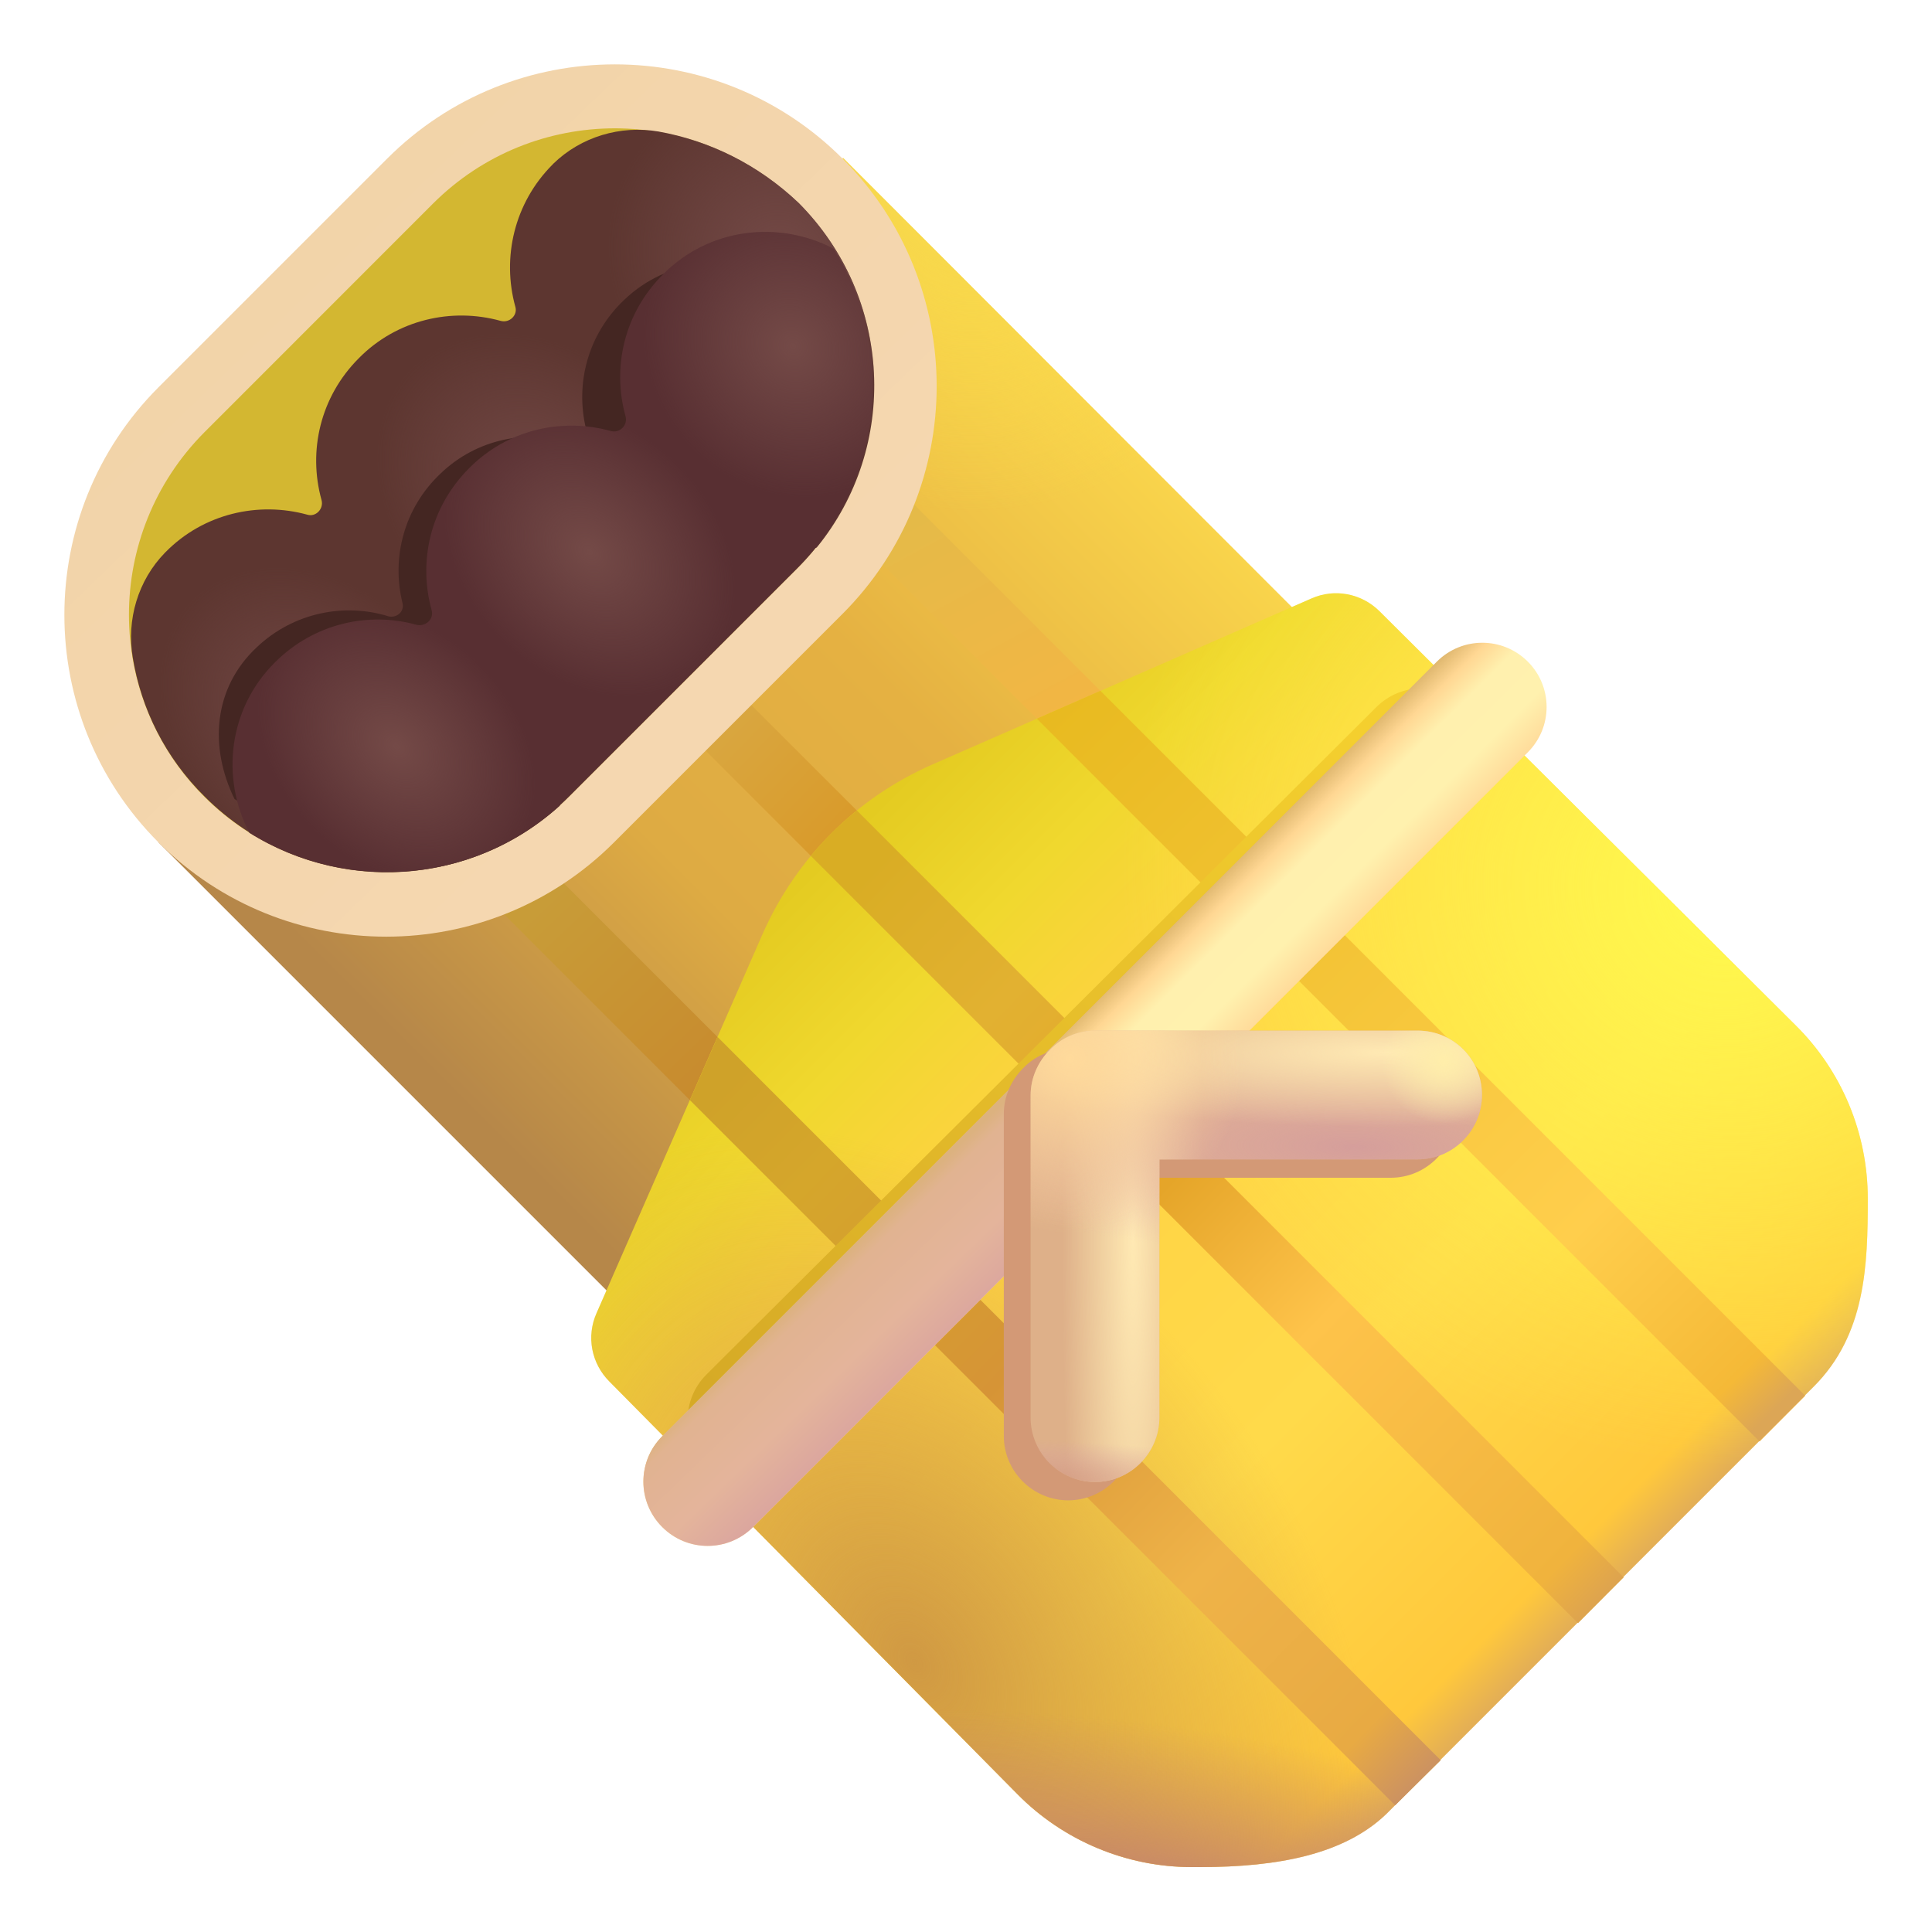<svg viewBox="1 1 30 30" xmlns="http://www.w3.org/2000/svg">
<path d="M27.902 21.242L21.253 27.892C20.152 28.992 18.372 28.992 17.273 27.892L3.463 14.082L14.092 3.453L27.902 17.273C29.003 18.363 29.003 20.152 27.902 21.242Z" fill="url(#paint0_linear_18_33464)"/>
<path d="M27.902 21.242L21.253 27.892C20.152 28.992 18.372 28.992 17.273 27.892L3.463 14.082L14.092 3.453L27.902 17.273C29.003 18.363 29.003 20.152 27.902 21.242Z" fill="url(#paint1_radial_18_33464)"/>
<path d="M23.372 28.332L9.512 14.473L8.812 15.182L22.663 29.032L23.372 28.332Z" fill="url(#paint2_linear_18_33464)"/>
<path d="M26.212 25.492L12.352 11.633L11.643 12.342L25.503 26.203L26.212 25.492Z" fill="url(#paint3_linear_18_33464)"/>
<path d="M29.032 22.672L15.172 8.812L14.463 9.523L28.323 23.383L29.032 22.672Z" fill="url(#paint4_linear_18_33464)"/>
<path d="M30.003 19.613C30.003 18.602 29.602 17.633 28.883 16.922L22.422 10.492C22.142 10.213 21.723 10.133 21.363 10.293L15.473 12.873C14.293 13.393 13.363 14.322 12.842 15.502L10.262 21.392C10.102 21.753 10.182 22.172 10.463 22.453L16.802 28.863C17.512 29.582 18.492 29.992 19.503 29.992H19.633C20.852 29.992 21.872 29.793 22.523 29.172L25.832 25.863L29.163 22.532C29.973 21.723 30.003 20.642 30.003 19.613Z" fill="url(#paint5_linear_18_33464)"/>
<path d="M30.003 19.613C30.003 18.602 29.602 17.633 28.883 16.922L22.422 10.492C22.142 10.213 21.723 10.133 21.363 10.293L15.473 12.873C14.293 13.393 13.363 14.322 12.842 15.502L10.262 21.392C10.102 21.753 10.182 22.172 10.463 22.453L16.802 28.863C17.512 29.582 18.492 29.992 19.503 29.992H19.633C20.852 29.992 21.872 29.793 22.523 29.172L25.832 25.863L29.163 22.532C29.973 21.723 30.003 20.642 30.003 19.613Z" fill="url(#paint6_radial_18_33464)"/>
<path d="M30.003 19.613C30.003 18.602 29.602 17.633 28.883 16.922L22.422 10.492C22.142 10.213 21.723 10.133 21.363 10.293L15.473 12.873C14.293 13.393 13.363 14.322 12.842 15.502L10.262 21.392C10.102 21.753 10.182 22.172 10.463 22.453L16.802 28.863C17.512 29.582 18.492 29.992 19.503 29.992H19.633C20.852 29.992 21.872 29.793 22.523 29.172L25.832 25.863L29.163 22.532C29.973 21.723 30.003 20.642 30.003 19.613Z" fill="url(#paint7_radial_18_33464)"/>
<path d="M30.003 19.613C30.003 18.602 29.602 17.633 28.883 16.922L22.422 10.492C22.142 10.213 21.723 10.133 21.363 10.293L15.473 12.873C14.293 13.393 13.363 14.322 12.842 15.502L10.262 21.392C10.102 21.753 10.182 22.172 10.463 22.453L16.802 28.863C17.512 29.582 18.492 29.992 19.503 29.992H19.633C20.852 29.992 21.872 29.793 22.523 29.172L25.832 25.863L29.163 22.532C29.973 21.723 30.003 20.642 30.003 19.613Z" fill="url(#paint8_radial_18_33464)"/>
<path fill-rule="evenodd" clip-rule="evenodd" d="M23.367 28.328L12.142 17.102L11.712 18.082L22.663 29.032L22.663 29.032L23.367 28.328Z" fill="url(#paint9_linear_18_33464)"/>
<path fill-rule="evenodd" clip-rule="evenodd" d="M26.207 25.488L14.305 13.585C14.044 13.796 13.805 14.032 13.591 14.291L25.497 26.198L25.832 25.863L26.207 25.488Z" fill="url(#paint10_linear_18_33464)"/>
<path fill-rule="evenodd" clip-rule="evenodd" d="M28.317 23.378L29.027 22.668L18.087 11.727L17.1 12.16L28.317 23.378Z" fill="url(#paint11_linear_18_33464)"/>
<g filter="url(#filter0_f_18_33464)">
<path d="M23.781 13.391L13.379 23.754C12.989 24.144 12.359 24.144 11.969 23.754C11.579 23.364 11.579 22.734 11.969 22.344L22.371 11.981C22.761 11.591 23.391 11.591 23.781 11.981C24.171 12.371 24.171 13.001 23.781 13.391Z" fill="url(#paint12_linear_18_33464)"/>
</g>
<path d="M24.723 12.682L12.693 24.712C12.303 25.102 11.672 25.102 11.283 24.712C10.893 24.323 10.893 23.692 11.283 23.302L23.312 11.273C23.703 10.883 24.332 10.883 24.723 11.273C25.113 11.662 25.113 12.293 24.723 12.682Z" fill="url(#paint13_linear_18_33464)"/>
<path d="M18.707 18.698L12.693 24.712C12.303 25.102 11.672 25.102 11.283 24.712C10.893 24.323 10.893 23.692 11.283 23.302L17.297 17.288L18.707 18.698Z" fill="url(#paint14_linear_18_33464)"/>
<g filter="url(#filter1_f_18_33464)">
<path d="M22.597 17.288H17.597C17.317 17.288 17.067 17.398 16.887 17.587C16.707 17.767 16.587 18.017 16.587 18.297V23.297C16.587 23.848 17.037 24.297 17.587 24.297C18.137 24.297 18.587 23.848 18.587 23.297V19.288H22.597C23.147 19.288 23.597 18.837 23.597 18.288C23.597 17.727 23.147 17.288 22.597 17.288Z" fill="#D39976"/>
</g>
<path d="M23.012 17.003H18.012C17.733 17.003 17.483 17.113 17.302 17.302C17.122 17.483 17.003 17.733 17.003 18.012V23.012C17.003 23.562 17.453 24.012 18.003 24.012C18.552 24.012 19.003 23.562 19.003 23.012V19.003H23.012C23.562 19.003 24.012 18.552 24.012 18.003C24.012 17.442 23.562 17.003 23.012 17.003Z" fill="#DEB089"/>
<path d="M23.012 17.003H18.012C17.733 17.003 17.483 17.113 17.302 17.302C17.122 17.483 17.003 17.733 17.003 18.012V23.012C17.003 23.562 17.453 24.012 18.003 24.012C18.552 24.012 19.003 23.562 19.003 23.012V19.003H23.012C23.562 19.003 24.012 18.552 24.012 18.003C24.012 17.442 23.562 17.003 23.012 17.003Z" fill="url(#paint15_radial_18_33464)"/>
<path d="M23.012 17.003H18.012C17.733 17.003 17.483 17.113 17.302 17.302C17.122 17.483 17.003 17.733 17.003 18.012V23.012C17.003 23.562 17.453 24.012 18.003 24.012C18.552 24.012 19.003 23.562 19.003 23.012V19.003H23.012C23.562 19.003 24.012 18.552 24.012 18.003C24.012 17.442 23.562 17.003 23.012 17.003Z" fill="url(#paint16_radial_18_33464)"/>
<path d="M23.012 17.003H18.012C17.733 17.003 17.483 17.113 17.302 17.302C17.122 17.483 17.003 17.733 17.003 18.012V23.012C17.003 23.562 17.453 24.012 18.003 24.012C18.552 24.012 19.003 23.562 19.003 23.012V19.003H23.012C23.562 19.003 24.012 18.552 24.012 18.003C24.012 17.442 23.562 17.003 23.012 17.003Z" fill="url(#paint17_radial_18_33464)"/>
<path d="M23.012 17.003H18.012C17.733 17.003 17.483 17.113 17.302 17.302C17.122 17.483 17.003 17.733 17.003 18.012V23.012C17.003 23.562 17.453 24.012 18.003 24.012C18.552 24.012 19.003 23.562 19.003 23.012V19.003H23.012C23.562 19.003 24.012 18.552 24.012 18.003C24.012 17.442 23.562 17.003 23.012 17.003Z" fill="url(#paint18_radial_18_33464)"/>
<path d="M23.012 17.003H18.012C17.733 17.003 17.483 17.113 17.302 17.302C17.122 17.483 17.003 17.733 17.003 18.012V23.012C17.003 23.562 17.453 24.012 18.003 24.012C18.552 24.012 19.003 23.562 19.003 23.012V19.003H23.012C23.562 19.003 24.012 18.552 24.012 18.003C24.012 17.442 23.562 17.003 23.012 17.003Z" fill="url(#paint19_radial_18_33464)"/>
<path d="M23.012 17.003H18.012C17.733 17.003 17.483 17.113 17.302 17.302C17.122 17.483 17.003 17.733 17.003 18.012V23.012C17.003 23.562 17.453 24.012 18.003 24.012C18.552 24.012 19.003 23.562 19.003 23.012V19.003H23.012C23.562 19.003 24.012 18.552 24.012 18.003C24.012 17.442 23.562 17.003 23.012 17.003Z" fill="url(#paint20_radial_18_33464)"/>
<path d="M10.533 14.082C8.582 16.032 5.412 16.032 3.462 14.082C1.512 12.133 1.512 8.963 3.462 7.013L7.013 3.462C8.963 1.512 12.133 1.512 14.082 3.462C16.032 5.412 16.032 8.582 14.082 10.533L10.533 14.082Z" fill="url(#paint21_linear_18_33464)"/>
<path d="M13.383 9.822L9.832 13.373C8.273 14.932 5.742 14.932 4.173 13.373C2.612 11.812 2.612 9.283 4.173 7.713L7.723 4.162C9.283 2.603 11.812 2.603 13.383 4.162C14.943 5.723 14.943 8.252 13.383 9.822Z" fill="#D3B731"/>
<path d="M11.223 3.042C10.633 2.942 10.023 3.123 9.592 3.542L9.582 3.553C8.982 4.152 8.792 5.003 9.002 5.763C9.042 5.893 8.912 6.022 8.772 5.982C8.012 5.772 7.162 5.963 6.572 6.562C5.972 7.162 5.782 8.002 5.992 8.762C6.032 8.902 5.902 9.033 5.772 8.992C5.012 8.783 4.162 8.973 3.572 9.572L3.562 9.582C3.142 10.012 2.962 10.623 3.062 11.213C3.192 12.002 3.562 12.762 4.182 13.373C5.692 14.883 8.122 14.932 9.692 13.512L9.772 12.883C9.742 12.812 9.722 12.732 9.682 12.662C9.752 12.693 9.822 12.723 9.902 12.752L12.783 9.873C12.752 9.803 12.732 9.723 12.693 9.652C12.762 9.682 12.832 9.713 12.912 9.742L13.682 9.502C14.963 7.933 14.863 5.622 13.402 4.152C12.773 3.553 12.012 3.183 11.223 3.042Z" fill="#5D3630"/>
<path d="M11.223 3.042C10.633 2.942 10.023 3.123 9.592 3.542L9.582 3.553C8.982 4.152 8.792 5.003 9.002 5.763C9.042 5.893 8.912 6.022 8.772 5.982C8.012 5.772 7.162 5.963 6.572 6.562C5.972 7.162 5.782 8.002 5.992 8.762C6.032 8.902 5.902 9.033 5.772 8.992C5.012 8.783 4.162 8.973 3.572 9.572L3.562 9.582C3.142 10.012 2.962 10.623 3.062 11.213C3.192 12.002 3.562 12.762 4.182 13.373C5.692 14.883 8.122 14.932 9.692 13.512L9.772 12.883C9.742 12.812 9.722 12.732 9.682 12.662C9.752 12.693 9.822 12.723 9.902 12.752L12.783 9.873C12.752 9.803 12.732 9.723 12.693 9.652C12.762 9.682 12.832 9.713 12.912 9.742L13.682 9.502C14.963 7.933 14.863 5.622 13.402 4.152C12.773 3.553 12.012 3.183 11.223 3.042Z" fill="url(#paint22_radial_18_33464)"/>
<path d="M11.223 3.042C10.633 2.942 10.023 3.123 9.592 3.542L9.582 3.553C8.982 4.152 8.792 5.003 9.002 5.763C9.042 5.893 8.912 6.022 8.772 5.982C8.012 5.772 7.162 5.963 6.572 6.562C5.972 7.162 5.782 8.002 5.992 8.762C6.032 8.902 5.902 9.033 5.772 8.992C5.012 8.783 4.162 8.973 3.572 9.572L3.562 9.582C3.142 10.012 2.962 10.623 3.062 11.213C3.192 12.002 3.562 12.762 4.182 13.373C5.692 14.883 8.122 14.932 9.692 13.512L9.772 12.883C9.742 12.812 9.722 12.732 9.682 12.662C9.752 12.693 9.822 12.723 9.902 12.752L12.783 9.873C12.752 9.803 12.732 9.723 12.693 9.652C12.762 9.682 12.832 9.713 12.912 9.742L13.682 9.502C14.963 7.933 14.863 5.622 13.402 4.152C12.773 3.553 12.012 3.183 11.223 3.042Z" fill="url(#paint23_radial_18_33464)"/>
<path d="M11.223 3.042C10.633 2.942 10.023 3.123 9.592 3.542L9.582 3.553C8.982 4.152 8.792 5.003 9.002 5.763C9.042 5.893 8.912 6.022 8.772 5.982C8.012 5.772 7.162 5.963 6.572 6.562C5.972 7.162 5.782 8.002 5.992 8.762C6.032 8.902 5.902 9.033 5.772 8.992C5.012 8.783 4.162 8.973 3.572 9.572L3.562 9.582C3.142 10.012 2.962 10.623 3.062 11.213C3.192 12.002 3.562 12.762 4.182 13.373C5.692 14.883 8.122 14.932 9.692 13.512L9.772 12.883C9.742 12.812 9.722 12.732 9.682 12.662C9.752 12.693 9.822 12.723 9.902 12.752L12.783 9.873C12.752 9.803 12.732 9.723 12.693 9.652C12.762 9.682 12.832 9.713 12.912 9.742L13.682 9.502C14.963 7.933 14.863 5.622 13.402 4.152C12.773 3.553 12.012 3.183 11.223 3.042Z" fill="url(#paint24_radial_18_33464)"/>
<g filter="url(#filter2_f_18_33464)">
<path d="M4.641 13.406C6.044 14.34 7.859 14.302 9.139 13.092L12.502 9.912C13.781 8.703 14 6.809 13.146 5.355C12.365 4.918 11.367 5.01 10.694 5.655C10.125 6.193 9.928 6.962 10.102 7.668C10.136 7.798 10.012 7.915 9.884 7.874C9.189 7.661 8.401 7.814 7.842 8.352C7.273 8.889 7.076 9.659 7.25 10.364C7.284 10.495 7.161 10.602 7.032 10.57C6.347 10.358 5.558 10.511 4.99 11.048C4.308 11.684 4.248 12.602 4.641 13.406Z" fill="#442622"/>
</g>
<path d="M4.872 13.932C6.422 14.902 8.482 14.723 9.832 13.373L13.383 9.822C14.732 8.473 14.912 6.412 13.943 4.862C13.082 4.412 12.002 4.543 11.293 5.263C10.693 5.862 10.502 6.702 10.713 7.463C10.752 7.603 10.623 7.732 10.482 7.692C9.722 7.482 8.872 7.673 8.282 8.273C7.682 8.873 7.492 9.713 7.702 10.473C7.742 10.613 7.612 10.732 7.472 10.703C6.722 10.492 5.872 10.682 5.272 11.283C4.552 11.992 4.422 13.072 4.872 13.932Z" fill="#582F32"/>
<path d="M4.872 13.932C6.422 14.902 8.482 14.723 9.832 13.373L13.383 9.822C14.732 8.473 14.912 6.412 13.943 4.862C13.082 4.412 12.002 4.543 11.293 5.263C10.693 5.862 10.502 6.702 10.713 7.463C10.752 7.603 10.623 7.732 10.482 7.692C9.722 7.482 8.872 7.673 8.282 8.273C7.682 8.873 7.492 9.713 7.702 10.473C7.742 10.613 7.612 10.732 7.472 10.703C6.722 10.492 5.872 10.682 5.272 11.283C4.552 11.992 4.422 13.072 4.872 13.932Z" fill="url(#paint25_radial_18_33464)"/>
<path d="M4.872 13.932C6.422 14.902 8.482 14.723 9.832 13.373L13.383 9.822C14.732 8.473 14.912 6.412 13.943 4.862C13.082 4.412 12.002 4.543 11.293 5.263C10.693 5.862 10.502 6.702 10.713 7.463C10.752 7.603 10.623 7.732 10.482 7.692C9.722 7.482 8.872 7.673 8.282 8.273C7.682 8.873 7.492 9.713 7.702 10.473C7.742 10.613 7.612 10.732 7.472 10.703C6.722 10.492 5.872 10.682 5.272 11.283C4.552 11.992 4.422 13.072 4.872 13.932Z" fill="url(#paint26_radial_18_33464)"/>
<path d="M4.872 13.932C6.422 14.902 8.482 14.723 9.832 13.373L13.383 9.822C14.732 8.473 14.912 6.412 13.943 4.862C13.082 4.412 12.002 4.543 11.293 5.263C10.693 5.862 10.502 6.702 10.713 7.463C10.752 7.603 10.623 7.732 10.482 7.692C9.722 7.482 8.872 7.673 8.282 8.273C7.682 8.873 7.492 9.713 7.702 10.473C7.742 10.613 7.612 10.732 7.472 10.703C6.722 10.492 5.872 10.682 5.272 11.283C4.552 11.992 4.422 13.072 4.872 13.932Z" fill="url(#paint27_radial_18_33464)"/>
<defs>
<filter id="filter0_f_18_33464" x="8.676" y="8.688" width="18.398" height="18.358" filterUnits="userSpaceOnUse" color-interpolation-filters="sRGB">
<feFlood flood-opacity="0" result="BackgroundImageFix"/>
<feBlend mode="normal" in="SourceGraphic" in2="BackgroundImageFix" result="shape"/>
<feGaussianBlur stdDeviation="1.5" result="effect1_foregroundBlur_18_33464"/>
</filter>
<filter id="filter1_f_18_33464" x="14.587" y="15.287" width="11.01" height="11.01" filterUnits="userSpaceOnUse" color-interpolation-filters="sRGB">
<feFlood flood-opacity="0" result="BackgroundImageFix"/>
<feBlend mode="normal" in="SourceGraphic" in2="BackgroundImageFix" result="shape"/>
<feGaussianBlur stdDeviation="1" result="effect1_foregroundBlur_18_33464"/>
</filter>
<filter id="filter2_f_18_33464" x="3.398" y="4.086" width="11.259" height="10.972" filterUnits="userSpaceOnUse" color-interpolation-filters="sRGB">
<feFlood flood-opacity="0" result="BackgroundImageFix"/>
<feBlend mode="normal" in="SourceGraphic" in2="BackgroundImageFix" result="shape"/>
<feGaussianBlur stdDeviation="0.5" result="effect1_foregroundBlur_18_33464"/>
</filter>
<linearGradient id="paint0_linear_18_33464" x1="18.125" y1="7.5" x2="7.844" y2="17.781" gradientUnits="userSpaceOnUse">
<stop stop-color="#F9D44B"/>
<stop offset="0.365" stop-color="#E5B142"/>
<stop offset="0.657" stop-color="#DEAB43"/>
<stop offset="1" stop-color="#B68749"/>
</linearGradient>
<radialGradient id="paint1_radial_18_33464" cx="0" cy="0" r="1" gradientUnits="userSpaceOnUse" gradientTransform="translate(16.095 3.812) rotate(55.647) scale(5.148)">
<stop stop-color="#F7D94B"/>
<stop offset="1" stop-color="#F9DA4A" stop-opacity="0"/>
</radialGradient>
<linearGradient id="paint2_linear_18_33464" x1="9.5" y1="14.938" x2="12.125" y2="17.688" gradientUnits="userSpaceOnUse">
<stop stop-color="#C89C38"/>
<stop offset="1" stop-color="#C88B2E"/>
</linearGradient>
<linearGradient id="paint3_linear_18_33464" x1="12.312" y1="12.375" x2="14.188" y2="14.188" gradientUnits="userSpaceOnUse">
<stop stop-color="#D9A63F"/>
<stop offset="1" stop-color="#D99928"/>
</linearGradient>
<linearGradient id="paint4_linear_18_33464" x1="17.438" y1="12.125" x2="15.656" y2="8.812" gradientUnits="userSpaceOnUse">
<stop stop-color="#F2B644"/>
<stop offset="1" stop-color="#E5BA48"/>
</linearGradient>
<linearGradient id="paint5_linear_18_33464" x1="14.312" y1="13.812" x2="26.062" y2="25.562" gradientUnits="userSpaceOnUse">
<stop stop-color="#E4CB21"/>
<stop offset="0.146" stop-color="#F0D82E"/>
<stop offset="0.316" stop-color="#FFD243"/>
<stop offset="0.678" stop-color="#FFDA4A"/>
<stop offset="0.952" stop-color="#FFC83C"/>
<stop offset="1" stop-color="#E4AF55"/>
</linearGradient>
<radialGradient id="paint6_radial_18_33464" cx="0" cy="0" r="1" gradientUnits="userSpaceOnUse" gradientTransform="translate(15.25 26.812) rotate(57.371) scale(8.98 6.286)">
<stop stop-color="#D09943"/>
<stop offset="1" stop-color="#D09942" stop-opacity="0"/>
</radialGradient>
<radialGradient id="paint7_radial_18_33464" cx="0" cy="0" r="1" gradientUnits="userSpaceOnUse" gradientTransform="translate(18.562 30.438) rotate(6.973) scale(8.752 2.696)">
<stop stop-color="#C2816E"/>
<stop offset="1" stop-color="#C3826A" stop-opacity="0"/>
</radialGradient>
<radialGradient id="paint8_radial_18_33464" cx="0" cy="0" r="1" gradientUnits="userSpaceOnUse" gradientTransform="translate(27.75 14.875) rotate(111.125) scale(8.844 9.432)">
<stop stop-color="#FFF94D"/>
<stop offset="1" stop-color="#FFF94D" stop-opacity="0"/>
</radialGradient>
<linearGradient id="paint9_linear_18_33464" x1="12.062" y1="18" x2="23" y2="28.688" gradientUnits="userSpaceOnUse">
<stop stop-color="#CFA229"/>
<stop offset="0.131" stop-color="#D5A62B"/>
<stop offset="0.412" stop-color="#D69436"/>
<stop offset="0.693" stop-color="#EFB348"/>
<stop offset="0.925" stop-color="#E8AA43"/>
<stop offset="1" stop-color="#CC9261"/>
</linearGradient>
<linearGradient id="paint10_linear_18_33464" x1="14.5" y1="14.5" x2="26.207" y2="25.812" gradientUnits="userSpaceOnUse">
<stop stop-color="#D9AD24"/>
<stop offset="0.177" stop-color="#E2B131"/>
<stop offset="0.413" stop-color="#E5A529"/>
<stop offset="0.609" stop-color="#FEC34A"/>
<stop offset="0.934" stop-color="#F0B33D"/>
<stop offset="1" stop-color="#D89F54"/>
</linearGradient>
<linearGradient id="paint11_linear_18_33464" x1="17.625" y1="11.727" x2="28.562" y2="22.875" gradientUnits="userSpaceOnUse">
<stop stop-color="#E8BA20"/>
<stop offset="0.736" stop-color="#FFCE4C"/>
<stop offset="0.951" stop-color="#F5B937"/>
<stop offset="1" stop-color="#DCA656"/>
</linearGradient>
<linearGradient id="paint12_linear_18_33464" x1="21.75" y1="12" x2="11.594" y2="22.188" gradientUnits="userSpaceOnUse">
<stop stop-color="#F4CF2E"/>
<stop offset="1" stop-color="#D6AA26"/>
</linearGradient>
<linearGradient id="paint13_linear_18_33464" x1="20.656" y1="13.734" x2="22.312" y2="15.406" gradientUnits="userSpaceOnUse">
<stop offset="0.058" stop-color="#E1B971"/>
<stop offset="0.193" stop-color="#FFD793"/>
<stop offset="0.364" stop-color="#FFF0AE"/>
<stop offset="0.666" stop-color="#FFF1AE"/>
<stop offset="0.975" stop-color="#FFD595"/>
</linearGradient>
<linearGradient id="paint14_linear_18_33464" x1="13.75" y1="20.844" x2="15.422" y2="22.578" gradientUnits="userSpaceOnUse">
<stop stop-color="#DCB27F"/>
<stop offset="0.098" stop-color="#E1B391"/>
<stop offset="0.519" stop-color="#E4B49B"/>
<stop offset="0.917" stop-color="#D9A39F"/>
</linearGradient>
<radialGradient id="paint15_radial_18_33464" cx="0" cy="0" r="1" gradientUnits="userSpaceOnUse" gradientTransform="translate(18.594 20.188) rotate(90) scale(11.719 1.095)">
<stop stop-color="#FFE9B3"/>
<stop offset="1" stop-color="#FFEBB3" stop-opacity="0"/>
</radialGradient>
<radialGradient id="paint16_radial_18_33464" cx="0" cy="0" r="1" gradientUnits="userSpaceOnUse" gradientTransform="translate(22.031 18.812) rotate(-178.963) scale(6.907 1.754)">
<stop stop-color="#D59E9B"/>
<stop offset="1" stop-color="#E6B2A6" stop-opacity="0"/>
</radialGradient>
<radialGradient id="paint17_radial_18_33464" cx="0" cy="0" r="1" gradientUnits="userSpaceOnUse" gradientTransform="translate(22.531 17.344) rotate(180) scale(6.906 1.156)">
<stop stop-color="#FFE9B3"/>
<stop offset="1" stop-color="#FFEBB3" stop-opacity="0"/>
</radialGradient>
<radialGradient id="paint18_radial_18_33464" cx="0" cy="0" r="1" gradientUnits="userSpaceOnUse" gradientTransform="translate(17.609 17.438) rotate(126.342) scale(2.716)">
<stop stop-color="#FFDA9B"/>
<stop offset="1" stop-color="#FFD99B" stop-opacity="0"/>
</radialGradient>
<radialGradient id="paint19_radial_18_33464" cx="0" cy="0" r="1" gradientUnits="userSpaceOnUse" gradientTransform="translate(23.422 17.484) rotate(119.055) scale(0.965)">
<stop stop-color="#FFEEAA"/>
<stop offset="1" stop-color="#FFF2AF" stop-opacity="0"/>
</radialGradient>
<radialGradient id="paint20_radial_18_33464" cx="0" cy="0" r="1" gradientUnits="userSpaceOnUse" gradientTransform="translate(16.812 24.012) scale(3.695 0.646)">
<stop stop-color="#D39B7D"/>
<stop offset="1" stop-color="#D8A2A5" stop-opacity="0"/>
</radialGradient>
<linearGradient id="paint21_linear_18_33464" x1="5.438" y1="4.938" x2="12.125" y2="11.875" gradientUnits="userSpaceOnUse">
<stop stop-color="#F2D4A9"/>
<stop offset="1" stop-color="#F5D7B0"/>
</linearGradient>
<radialGradient id="paint22_radial_18_33464" cx="0" cy="0" r="1" gradientUnits="userSpaceOnUse" gradientTransform="translate(13.133 5.072) rotate(49.129) scale(2.827 2.594)">
<stop stop-color="#744A47"/>
<stop offset="1" stop-color="#744A48" stop-opacity="0"/>
</radialGradient>
<radialGradient id="paint23_radial_18_33464" cx="0" cy="0" r="1" gradientUnits="userSpaceOnUse" gradientTransform="translate(9.471 8.779) rotate(44.302) scale(2.939 2.254)">
<stop stop-color="#744A47"/>
<stop offset="1" stop-color="#744A48" stop-opacity="0"/>
</radialGradient>
<radialGradient id="paint24_radial_18_33464" cx="0" cy="0" r="1" gradientUnits="userSpaceOnUse" gradientTransform="translate(5.989 12.281) rotate(43.927) scale(2.82 2.12)">
<stop stop-color="#744A47"/>
<stop offset="1" stop-color="#744A48" stop-opacity="0"/>
</radialGradient>
<radialGradient id="paint25_radial_18_33464" cx="0" cy="0" r="1" gradientUnits="userSpaceOnUse" gradientTransform="translate(13.312 6.375) rotate(49.16) scale(2.437 2.236)">
<stop stop-color="#744A47"/>
<stop offset="1" stop-color="#744A48" stop-opacity="0"/>
</radialGradient>
<radialGradient id="paint26_radial_18_33464" cx="0" cy="0" r="1" gradientUnits="userSpaceOnUse" gradientTransform="translate(10.156 9.573) rotate(44.334) scale(2.534 1.943)">
<stop stop-color="#744A47"/>
<stop offset="1" stop-color="#744A48" stop-opacity="0"/>
</radialGradient>
<radialGradient id="paint27_radial_18_33464" cx="0" cy="0" r="1" gradientUnits="userSpaceOnUse" gradientTransform="translate(7.156 12.594) rotate(43.958) scale(2.431 1.827)">
<stop stop-color="#744A47"/>
<stop offset="1" stop-color="#744A48" stop-opacity="0"/>
</radialGradient>
</defs>
</svg>

